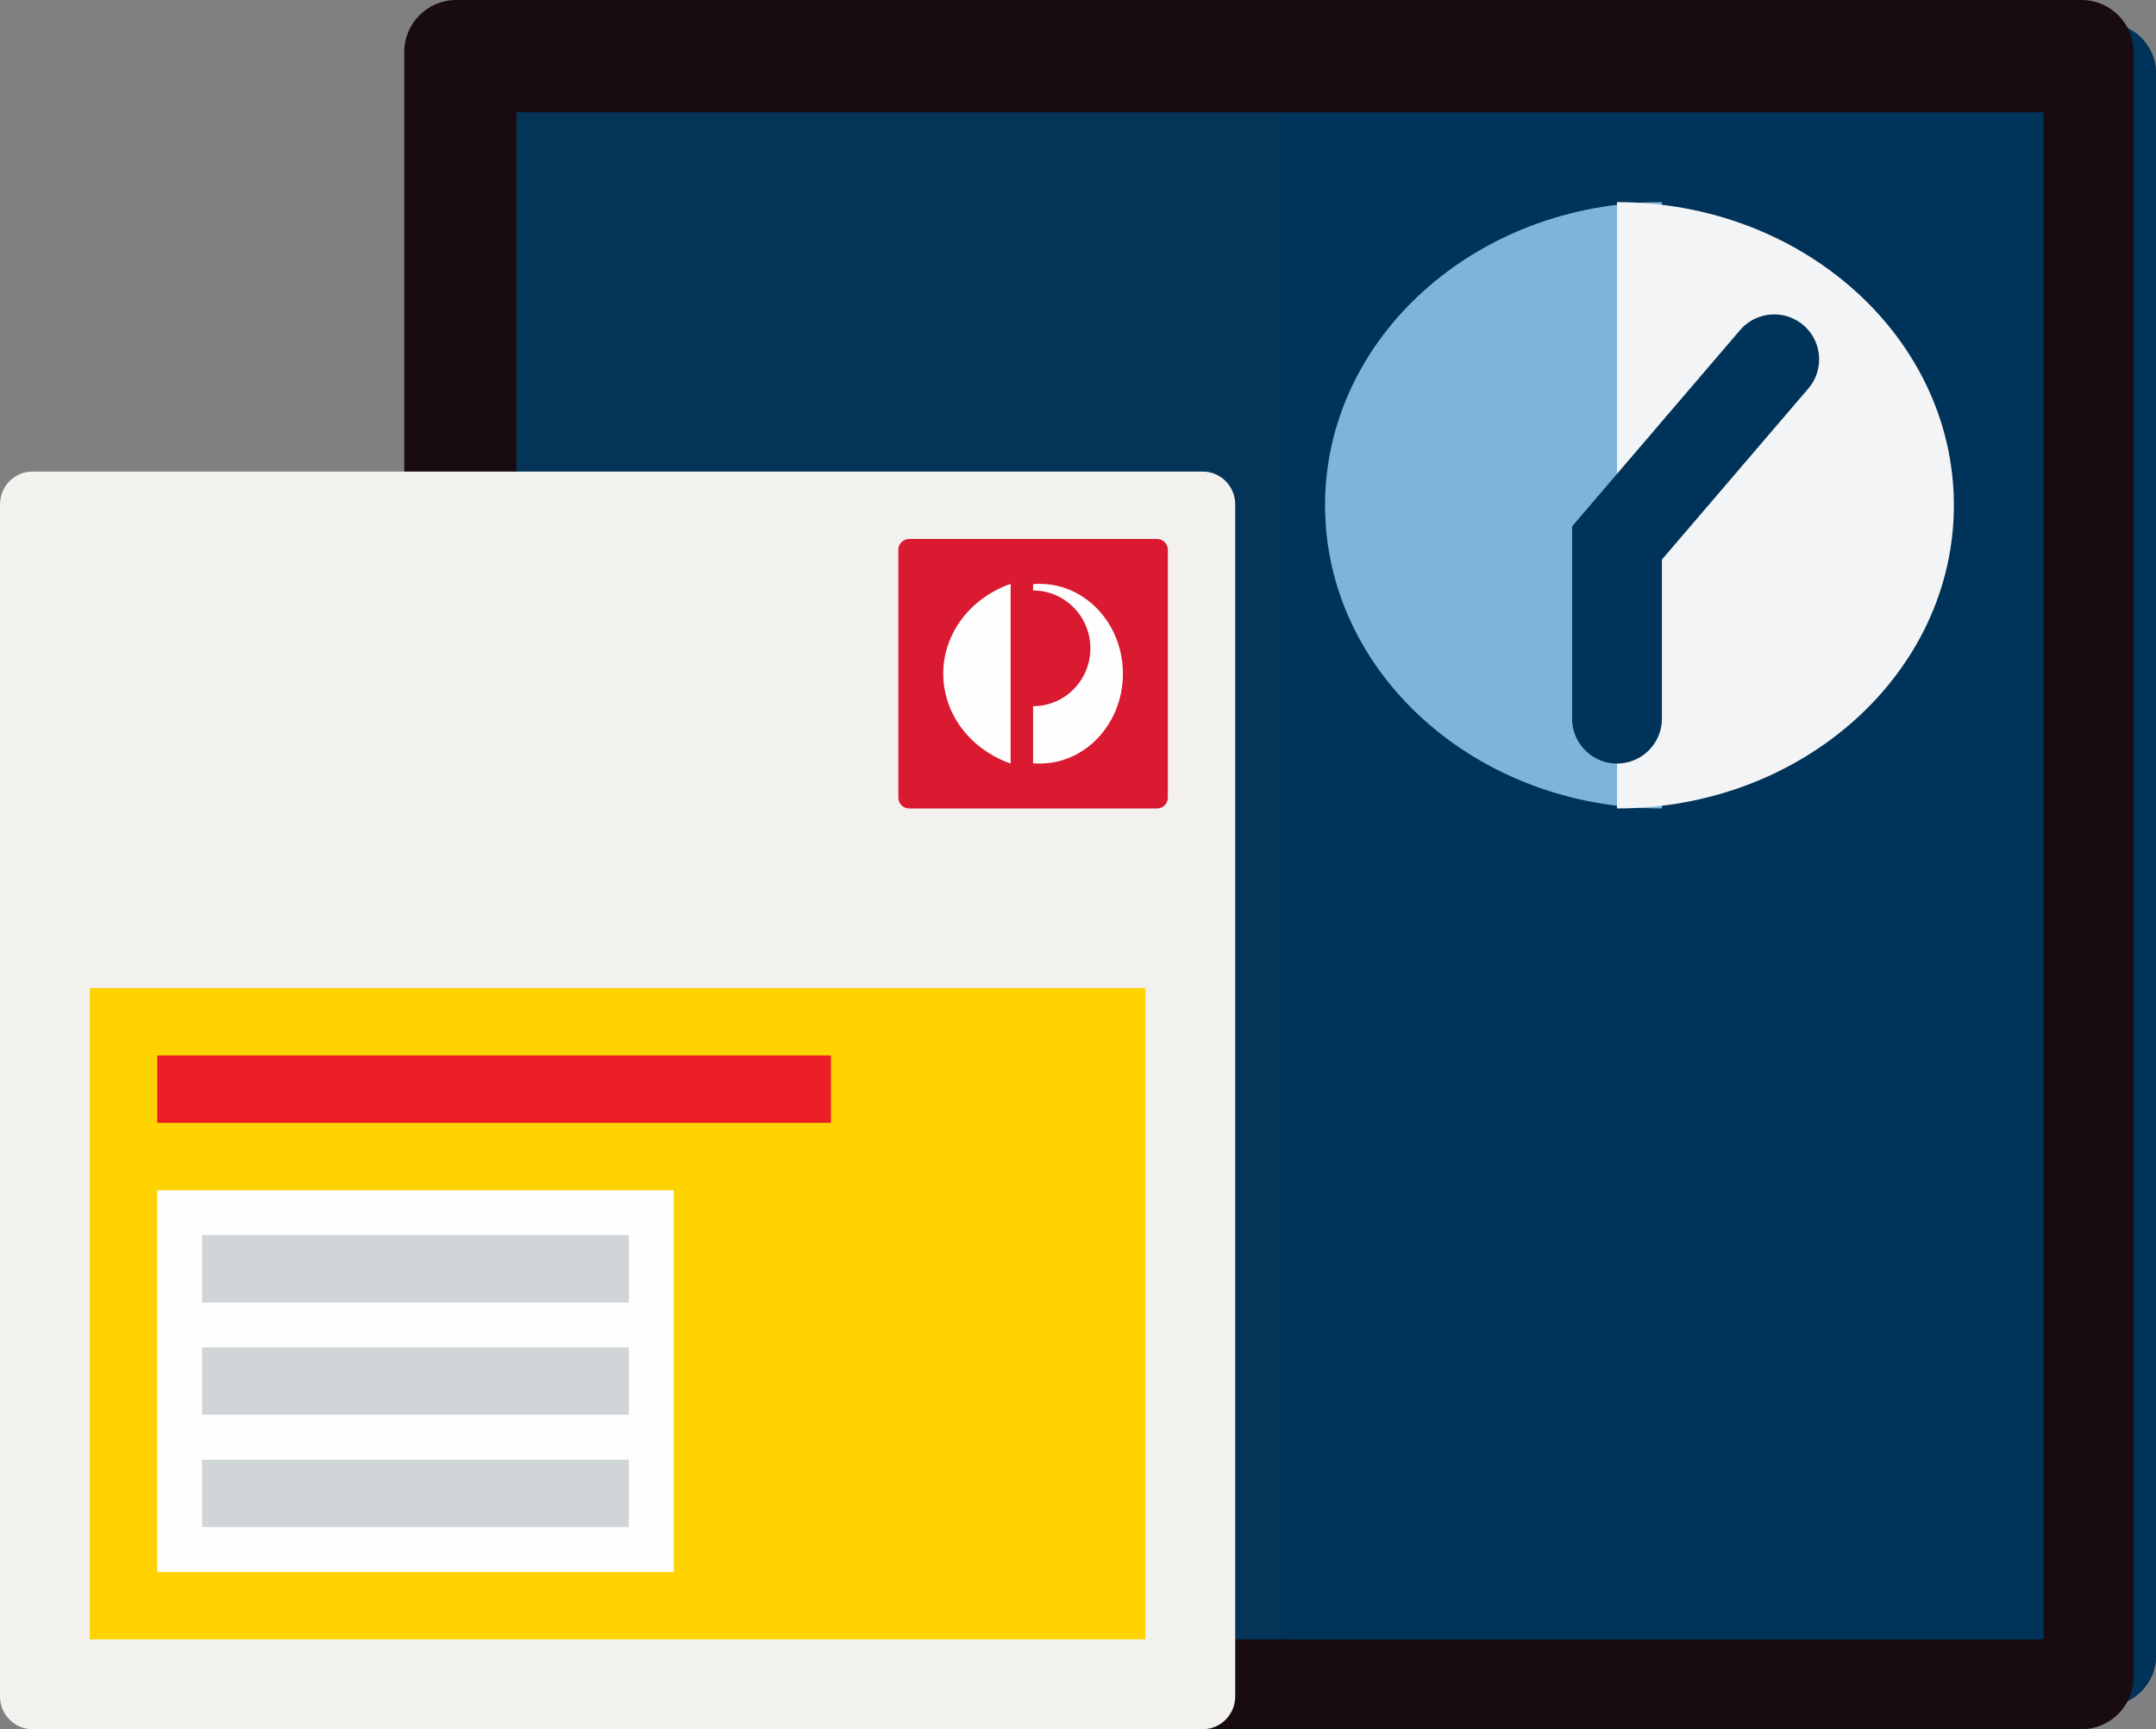 <svg width="96" height="77" viewBox="0 0 96 77" xmlns="http://www.w3.org/2000/svg">
  <rect x="0" y="0" width="96" height="77" fill="#808080" stroke="none"/>
  <title>
    expresspost
  </title>
  <g fill="none" fill-rule="evenodd">
    <path d="M96 73.75C96 74.988 94.961 76 93.69 76H21.31C20.039 76 19 74.988 19 73.75V3.249C19 2.012 20.039 1 21.31 1H93.69C94.961 1 96 2.012 96 3.249v70.5z" fill="#043458"/>
    <path d="M93.66 1H57v75h36.66C94.947 76 96 74.988 96 73.75V3.25C96 2.013 94.947 1 93.66 1" fill="#003359"/>
    <path d="M23 73h68V5H23v68zM92.69 0H20.31C19.04 0 18 1.039 18 2.31V74.69C18 75.961 19.04 77 20.31 77H92.69C93.961 77 95 75.961 95 74.69V2.31C95 1.039 93.961 0 92.69 0z" fill="#190B12"/>
    <path d="M59 22.5C59 29.956 65.716 36 74 36V9c-8.284 0-15 6.044-15 13.5" fill="#7DB5DA"/>
    <path d="M87 22.5C87 29.956 80.284 36 72 36V9c8.284 0 15 6.044 15 13.5" fill="#F3F4F5"/>
    <path stroke="#003359" stroke-width="4" stroke-linecap="round" d="M79 16l-7 8.178V32"/>
    <path d="M0 75.54C0 76.343.645 77 1.433 77H53.566C54.355 77 55 76.343 55 75.54V22.459C55 21.656 54.355 21 53.566 21H1.433C.645 21 0 21.656 0 22.459V75.54z" fill="#F3F1EE"/>
    <path fill="#FFD300" d="M4 73h47V44H4"/>
    <path fill="#FEFEFE" d="M7 70h23V53H7"/>
    <path fill="#D0D5D8" d="M9 68h19v-3H9m0-2h19v-3H9m0-2h19v-3H9"/>
    <path fill="#EC1D24" d="M7 50h30v-3H7"/>
    <path d="M52 35.52C52 35.785 51.785 36 51.521 36H40.48C40.215 36 40 35.785 40 35.52v-11.04C40 24.215 40.215 24 40.48 24h11.041C51.785 24 52 24.215 52 24.48v11.04z" fill="#D91A31"/>
    <path d="M42 30c0 1.829 1.246 3.388 3 4v-8c-1.754.612-3 2.171-3 4M46.303 26c-.102 0-.204.004-.303.012v.282h.019c1.408.011 2.543 1.173 2.532 2.596C48.542 30.307 47.401 31.447 46 31.446v2.542c.1.009.201.012.303.012C48.344 34 50 32.209 50 29.999 50 27.791 48.344 26 46.303 26" fill="#FEFEFE"/>
  </g>
</svg>

